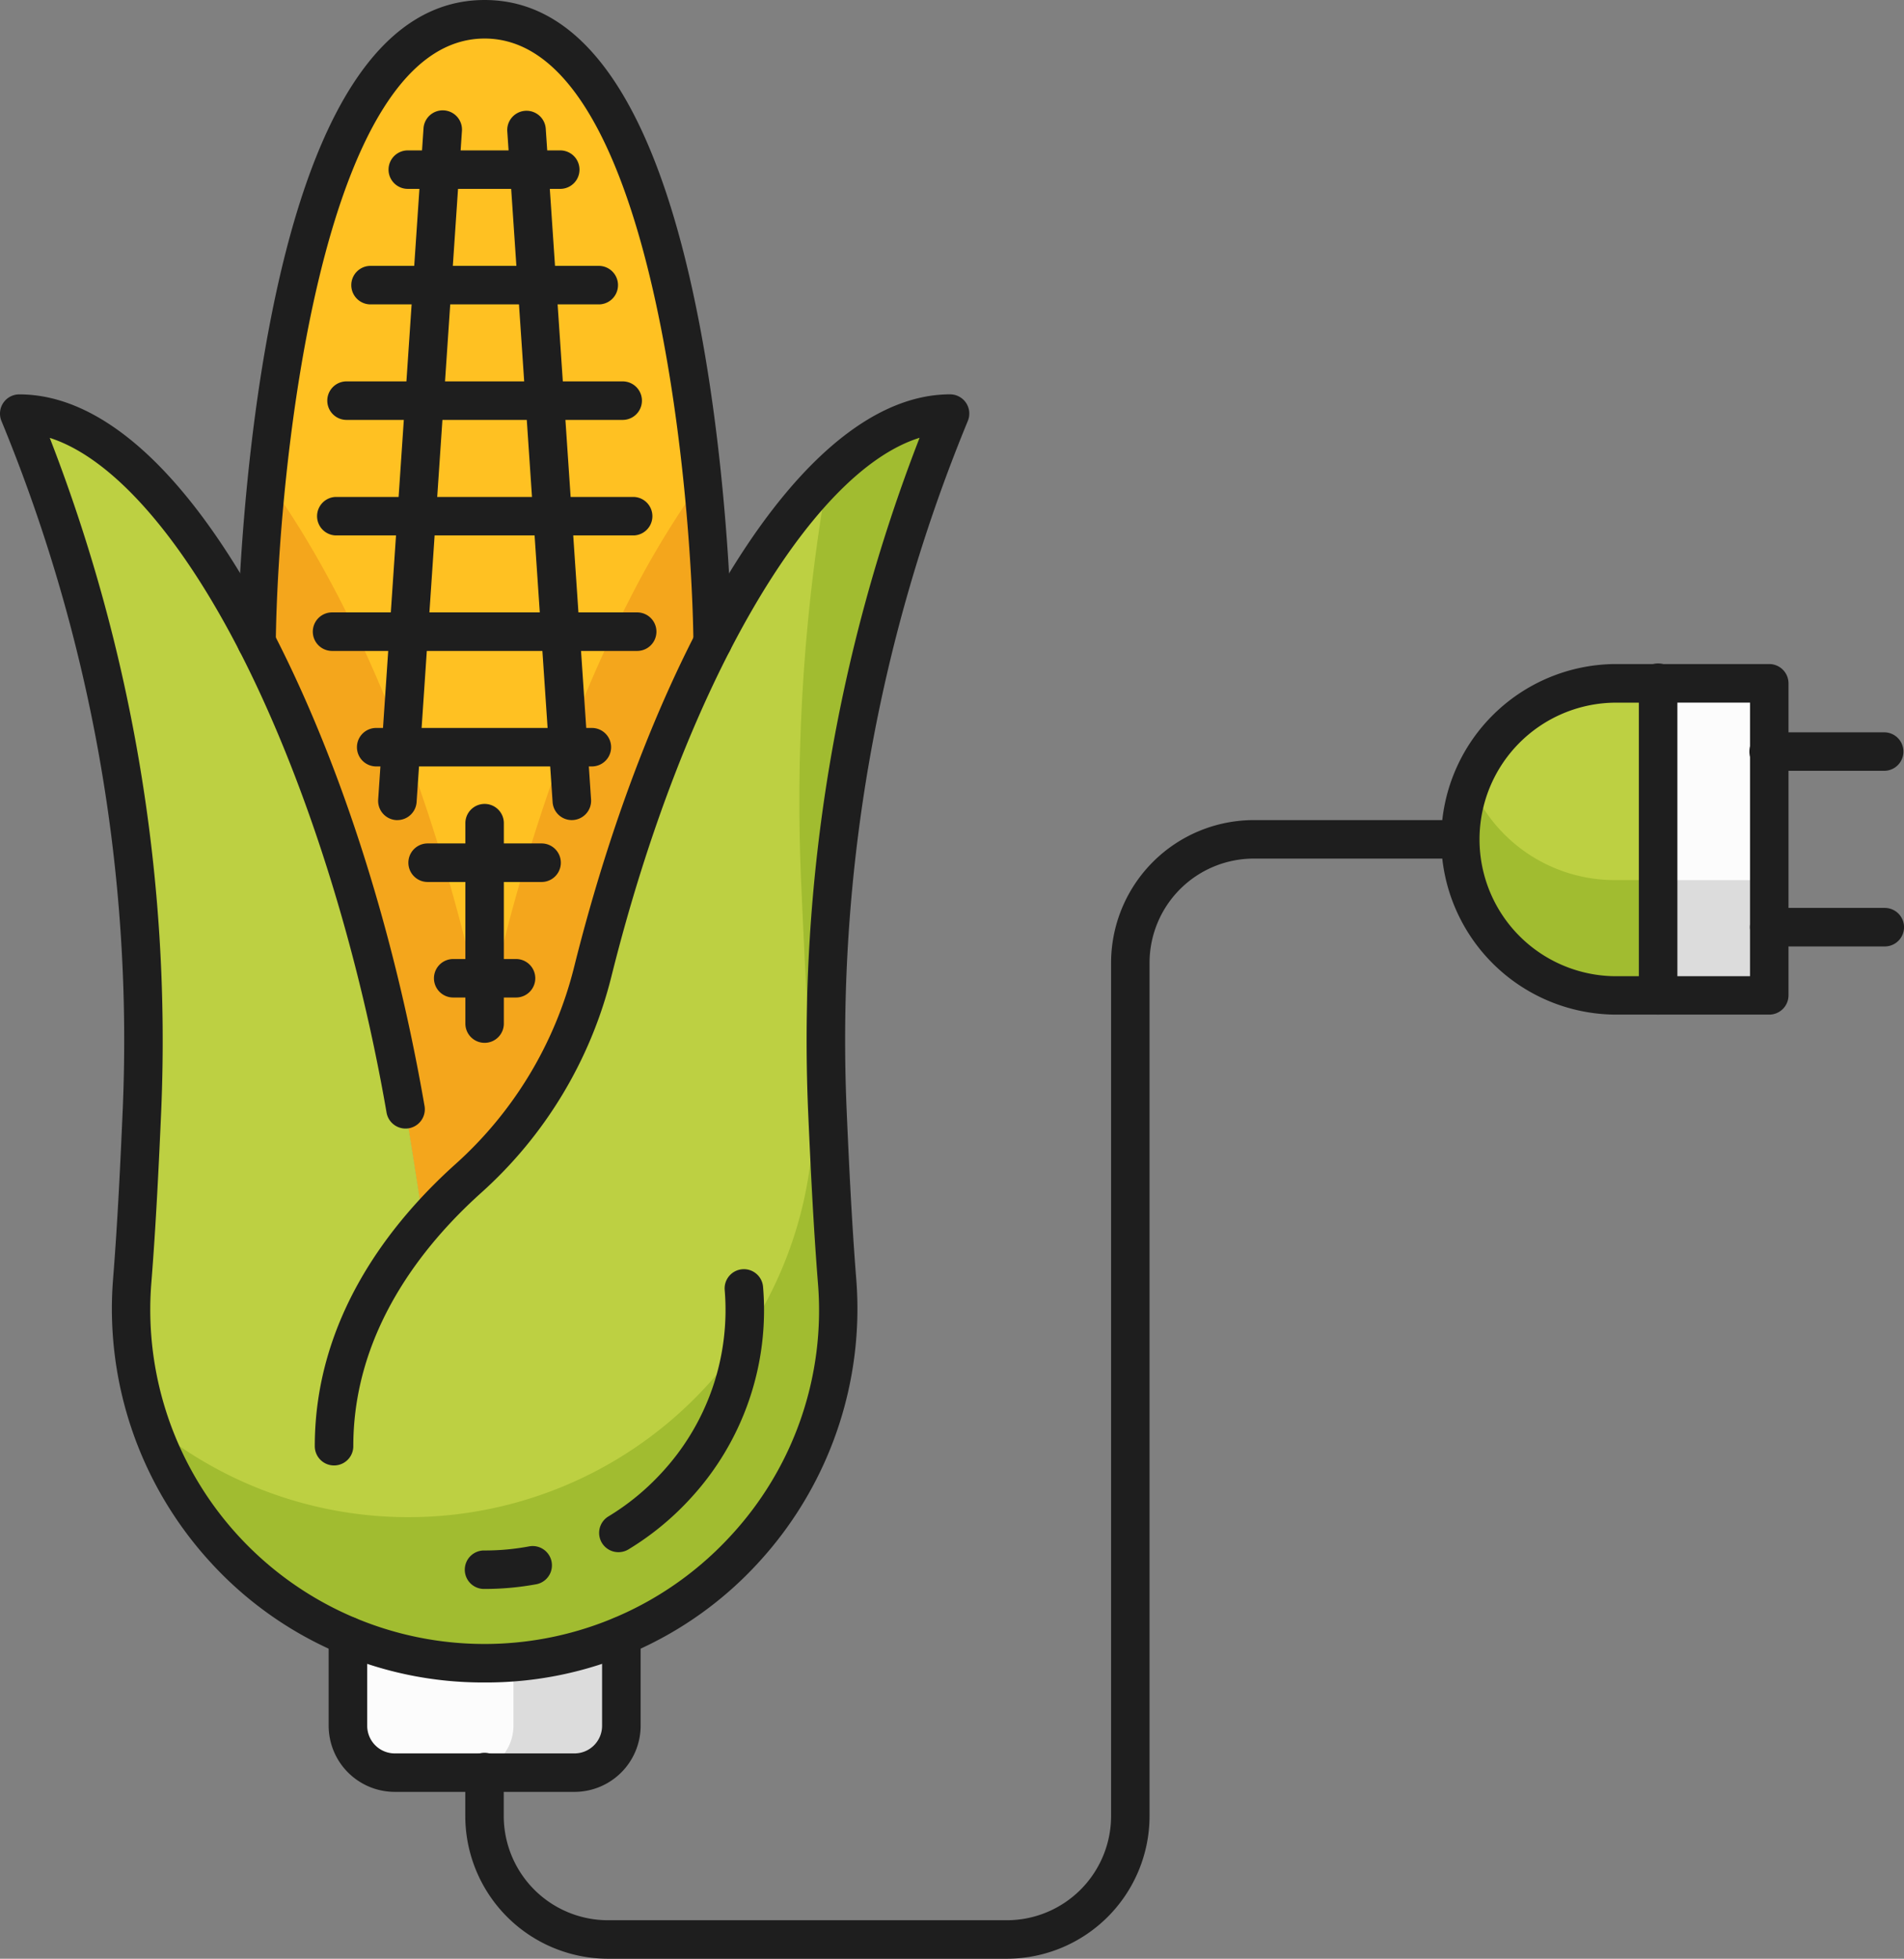 <svg xmlns="http://www.w3.org/2000/svg" width="1049.91" height="1080" viewBox="0 0 1049.91 1080"><rect x="0" y="0" width="1049.91" height="1080" fill="#808080" stroke="none"/><g id="Слой_2" data-name="Слой 2"><g id="energy09_533520404"><g id="energy09_533520404-2" data-name="energy09_533520404"><path d="M393 354c-26.25 51-49.21 113.79-66.19 181.87a227.39 227.39.0 0 1-68.67 114 275.33 275.33.0 0 0-24.68 25.11c-1.34-10.42-9.81-63.06-9.81-63.06-16.71-96.73-46.39-188.4-82.18-257.89.0.0 4.47-343.36 125.73-343.36S393 354 393 354z" fill="#ffc122"/><path d="M393 354s-.52-38.44-5.72-89.56a500.36 500.36.0 0 0-40.12 66c-28.21 54.75-52.53 121.48-70.37 193a176.12 176.12.0 0 1-11.56 32.38c-18.1-83.18-45.21-161.86-77.91-225.38Q168 293 147.17 264.41c-5.2 51.14-5.7 89.58-5.7 89.58 35.79 69.49 65.47 161.16 82.18 257.89.0.0 8.47 52.64 9.81 63.06a275.33 275.33.0 0 1 24.68-25.11 227.39 227.39.0 0 0 68.67-114C343.79 467.78 366.75 405 393 354z" fill="#f4a61c"/><path d="M461.53 706.3A195 195 0 1 1 72.26 722c0-5.17.2-10.46.63-15.73 2.48-31.34 4-62.85 5.41-94.37A900.58 900.58.0 0 0 10.63 228.08c44.82.0 91.49 49.54 130.84 125.91 35.79 69.49 65.47 161.16 82.18 257.89.0.0 8.47 52.64 9.81 63.06a275.33 275.33.0 0 1 24.68-25.11 227.39 227.39.0 0 0 68.67-114C343.79 467.78 366.75 405 393 354c39.33-76.37 86-125.91 130.84-125.91a899.36 899.36.0 0 0-67.67 383.85C457.56 643.45 459 675 461.53 706.3z" fill="#bdd042"/><path d="M456.17 611.93a899.36 899.36.0 0 1 67.67-383.85c-22.39.0-45.21 12.33-67.37 34.19a1031.7 1031.7.0 0 0-14.69 224.4c1.59 36.15 3.29 72.28 6.13 108.18C455.86 694.4 397.75 783 311.57 819.13a223 223 0 0 1-228.8-34A195.56 195.56.0 0 0 191.86 902 195 195 0 0 0 461.53 706.3C459 675 457.56 643.45 456.17 611.93z" fill="#a1bc30"/><path d="M342.59 902v49.59a25.81 25.81.0 0 1-25.82 25.84H217.68a25.82 25.82.0 0 1-25.82-25.84V902a195.39 195.39.0 0 0 150.73.0z" fill="#fcfcfc"/><path d="M283.12 916.37v35.17a25.81 25.81.0 0 1-25.82 25.84h59.47a25.81 25.81.0 0 0 25.82-25.84V902A193.28 193.28.0 0 1 283.12 916.37z" fill="#dcdcdc"/><path d="M914.33 376.77V548.84H890.39a86 86 0 0 1 0-172.07z" fill="#bdd042"/><path d="M914.33 376.77h61.26v172.08H914.33z" fill="#fcfcfc"/><path d="M810.46 431a86.07 86.07.0 0 0 79.93 117.85h23.94V485.26H890.39A86 86 0 0 1 810.46 431z" fill="#a1bc30"/><path d="M914.33 485.26h61.26v63.58H914.33z" fill="#dcdcdc"/><path d="M141.45 364.59h-.14a10.6 10.6.0 0 1-10.47-10.74c0-.88 1.32-87.76 17.6-173.51C171.13 60.68 211.09.0 267.23.0S363.32 60.68 386 180.34c16.28 85.75 17.57 172.63 17.6 173.51a10.61 10.61.0 0 1-10.47 10.74H393a10.61 10.61.0 0 1-10.62-10.46c-1.23-92.58-24.3-332.88-115.15-332.88s-114 240.3-115.16 332.88A10.61 10.61.0 0 1 141.45 364.59z" fill="#1e1e1e"/><path d="M267.23 927.68a203.33 203.33.0 0 1-150.9-66 206.84 206.84.0 0 1-54-156.22c2.57-32.2 4.11-65.4 5.36-94A895.19 895.19.0 0 0 .8 232.12a10.62 10.62.0 0 1 9.81-14.67c45.27.0 91.92 42 134.83 121.35 39.61 73.25 71.13 169.6 88.7 271.26a10.63 10.63.0 0 1-20.94 3.64c-16.94-98-48.46-194.54-86.42-264.78-32.13-59.4-67.44-97.32-99.35-107.49a917.68 917.68.0 0 1 61.47 371c-1.27 28.75-2.84 62.17-5.43 94.74a184.31 184.31.0 0 0 319 140.13A182.88 182.88.0 0 0 451 707.12c-2.56-32.47-4.13-66-5.4-94.74a917.88 917.88.0 0 1 61.49-371c-61.13 19.07-130.27 138.13-169.94 297a237.2 237.2.0 0 1-71.87 119.35c-32.16 28.88-70.46 76.55-70.46 139.67a10.62 10.62.0 0 1-21.24.0c0-71 42.15-123.71 77.51-155.47a216.13 216.13.0 0 0 65.48-108.68c21.39-85.77 52.53-164.13 87.65-220.68 38.68-62.24 80.07-95.14 119.67-95.14a10.6 10.6.0 0 1 9.79 14.67 895.36 895.36.0 0 0-66.85 379.31c1.25 28.63 2.79 61.85 5.34 94a206.75 206.75.0 0 1-54 156.22A203.32 203.32.0 0 1 267.23 927.68z" fill="#1e1e1e"/><path d="M267.23 876.11a10.61 10.61.0 1 1 0-21.21 132.61 132.61.0 0 0 24.88-2.32A10.63 10.63.0 0 1 296 873.47 157.65 157.65.0 0 1 267.23 876.11zM341 855.83a10.62 10.62.0 0 1-5.5-19.71 134 134 0 0 0 29.16-23.87 131.94 131.94.0 0 0 34.95-101 10.61 10.61.0 0 1 21.16-1.68 153 153 0 0 1-40.49 117.13 155.49 155.49.0 0 1-33.83 27.66A10.62 10.62.0 0 1 341 855.83z" fill="#1e1e1e"/><path d="M309.26 104.14H225.19a10.61 10.61.0 1 1 0-21.21h84.07a10.61 10.61.0 0 1 0 21.21z" fill="#1e1e1e"/><path d="M330.49 167.83H204a10.62 10.62.0 0 1 0-21.23H330.49a10.62 10.62.0 0 1 0 21.23z" fill="#1e1e1e"/><path d="M343.36 231.53H191.09a10.62 10.62.0 1 1 0-21.24H343.36a10.62 10.62.0 1 1 0 21.24z" fill="#1e1e1e"/><path d="M349.45 295.22H185A10.62 10.62.0 0 1 185 274H349.45a10.62 10.62.0 0 1 0 21.23z" fill="#1e1e1e"/><path d="M351.34 358.92H183.12a10.63 10.63.0 0 1 0-21.26H351.34a10.63 10.63.0 0 1 0 21.26z" fill="#1e1e1e"/><path d="M326.7 422.59H207.76a10.61 10.61.0 1 1 0-21.21H326.7a10.61 10.61.0 0 1 0 21.21z" fill="#1e1e1e"/><path d="M298.63 486.31H235.82a10.63 10.63.0 0 1 0-21.26h62.81a10.63 10.63.0 0 1 0 21.26z" fill="#1e1e1e"/><path d="M284.23 550h-34a10.61 10.61.0 1 1 0-21.21h34a10.61 10.61.0 1 1 0 21.21z" fill="#1e1e1e"/><path d="M219.15 452.18c-.25.0-.5.0-.72.0a10.63 10.63.0 0 1-9.9-11.3l25-370a10.62 10.62.0 1 1 21.19 1.43l-25 370A10.64 10.64.0 0 1 219.15 452.18z" fill="#1e1e1e"/><path d="M315.3 452.18a10.61 10.61.0 0 1-10.58-9.9l-25-370a10.63 10.63.0 0 1 21.21-1.43l25 370a10.66 10.66.0 0 1-9.91 11.3C315.8 452.15 315.55 452.18 315.3 452.18z" fill="#1e1e1e"/><path d="M267.23 575a10.61 10.61.0 0 1-10.61-10.62V454.2a10.61 10.61.0 1 1 21.21.0V564.38A10.6 10.6.0 0 1 267.23 575z" fill="#1e1e1e"/><path d="M316.75 988H217.68a36.49 36.49.0 0 1-36.45-36.47V902a10.63 10.63.0 0 1 21.26.0v49.57a15.21 15.21.0 0 0 15.19 15.22h99.07A15.22 15.22.0 0 0 332 951.54V902a10.63 10.63.0 0 1 21.26.0v49.57A36.5 36.5.0 0 1 316.75 988z" fill="#1e1e1e"/><path d="M555.23 1080h-220a78.77 78.77.0 0 1-78.66-78.68V977.38a10.61 10.61.0 1 1 21.21.0v23.94a57.5 57.5.0 0 0 57.45 57.45h220a57.51 57.51.0 0 0 57.45-57.45V530.86a78.76 78.76.0 0 1 78.66-78.68h113a10.62 10.62.0 1 1 0 21.23h-113a57.5 57.5.0 0 0-57.45 57.45v470.46A78.77 78.77.0 0 1 555.23 1080z" fill="#1e1e1e"/><path d="M975.59 559.43h-85.2a96.65 96.65.0 0 1 0-193.29h85.2a10.64 10.64.0 0 1 10.63 10.63V548.82A10.63 10.63.0 0 1 975.59 559.43zm-85.2-172a75.42 75.42.0 0 0 0 150.83H965V387.39z" fill="#1e1e1e"/><path d="M1039.31 425H975.59a10.61 10.61.0 1 1 0-21.21h63.72a10.61 10.61.0 0 1 0 21.21z" fill="#1e1e1e"/><path d="M1039.31 521.85H975.59a10.62 10.62.0 1 1 0-21.24h63.72a10.62 10.62.0 0 1 0 21.24z" fill="#1e1e1e"/><path d="M914.33 559.43a10.63 10.63.0 0 1-10.63-10.61V376.77a10.63 10.63.0 1 1 21.25.0V548.82A10.62 10.62.0 0 1 914.33 559.43z" fill="#1e1e1e"/></g></g></g></svg>